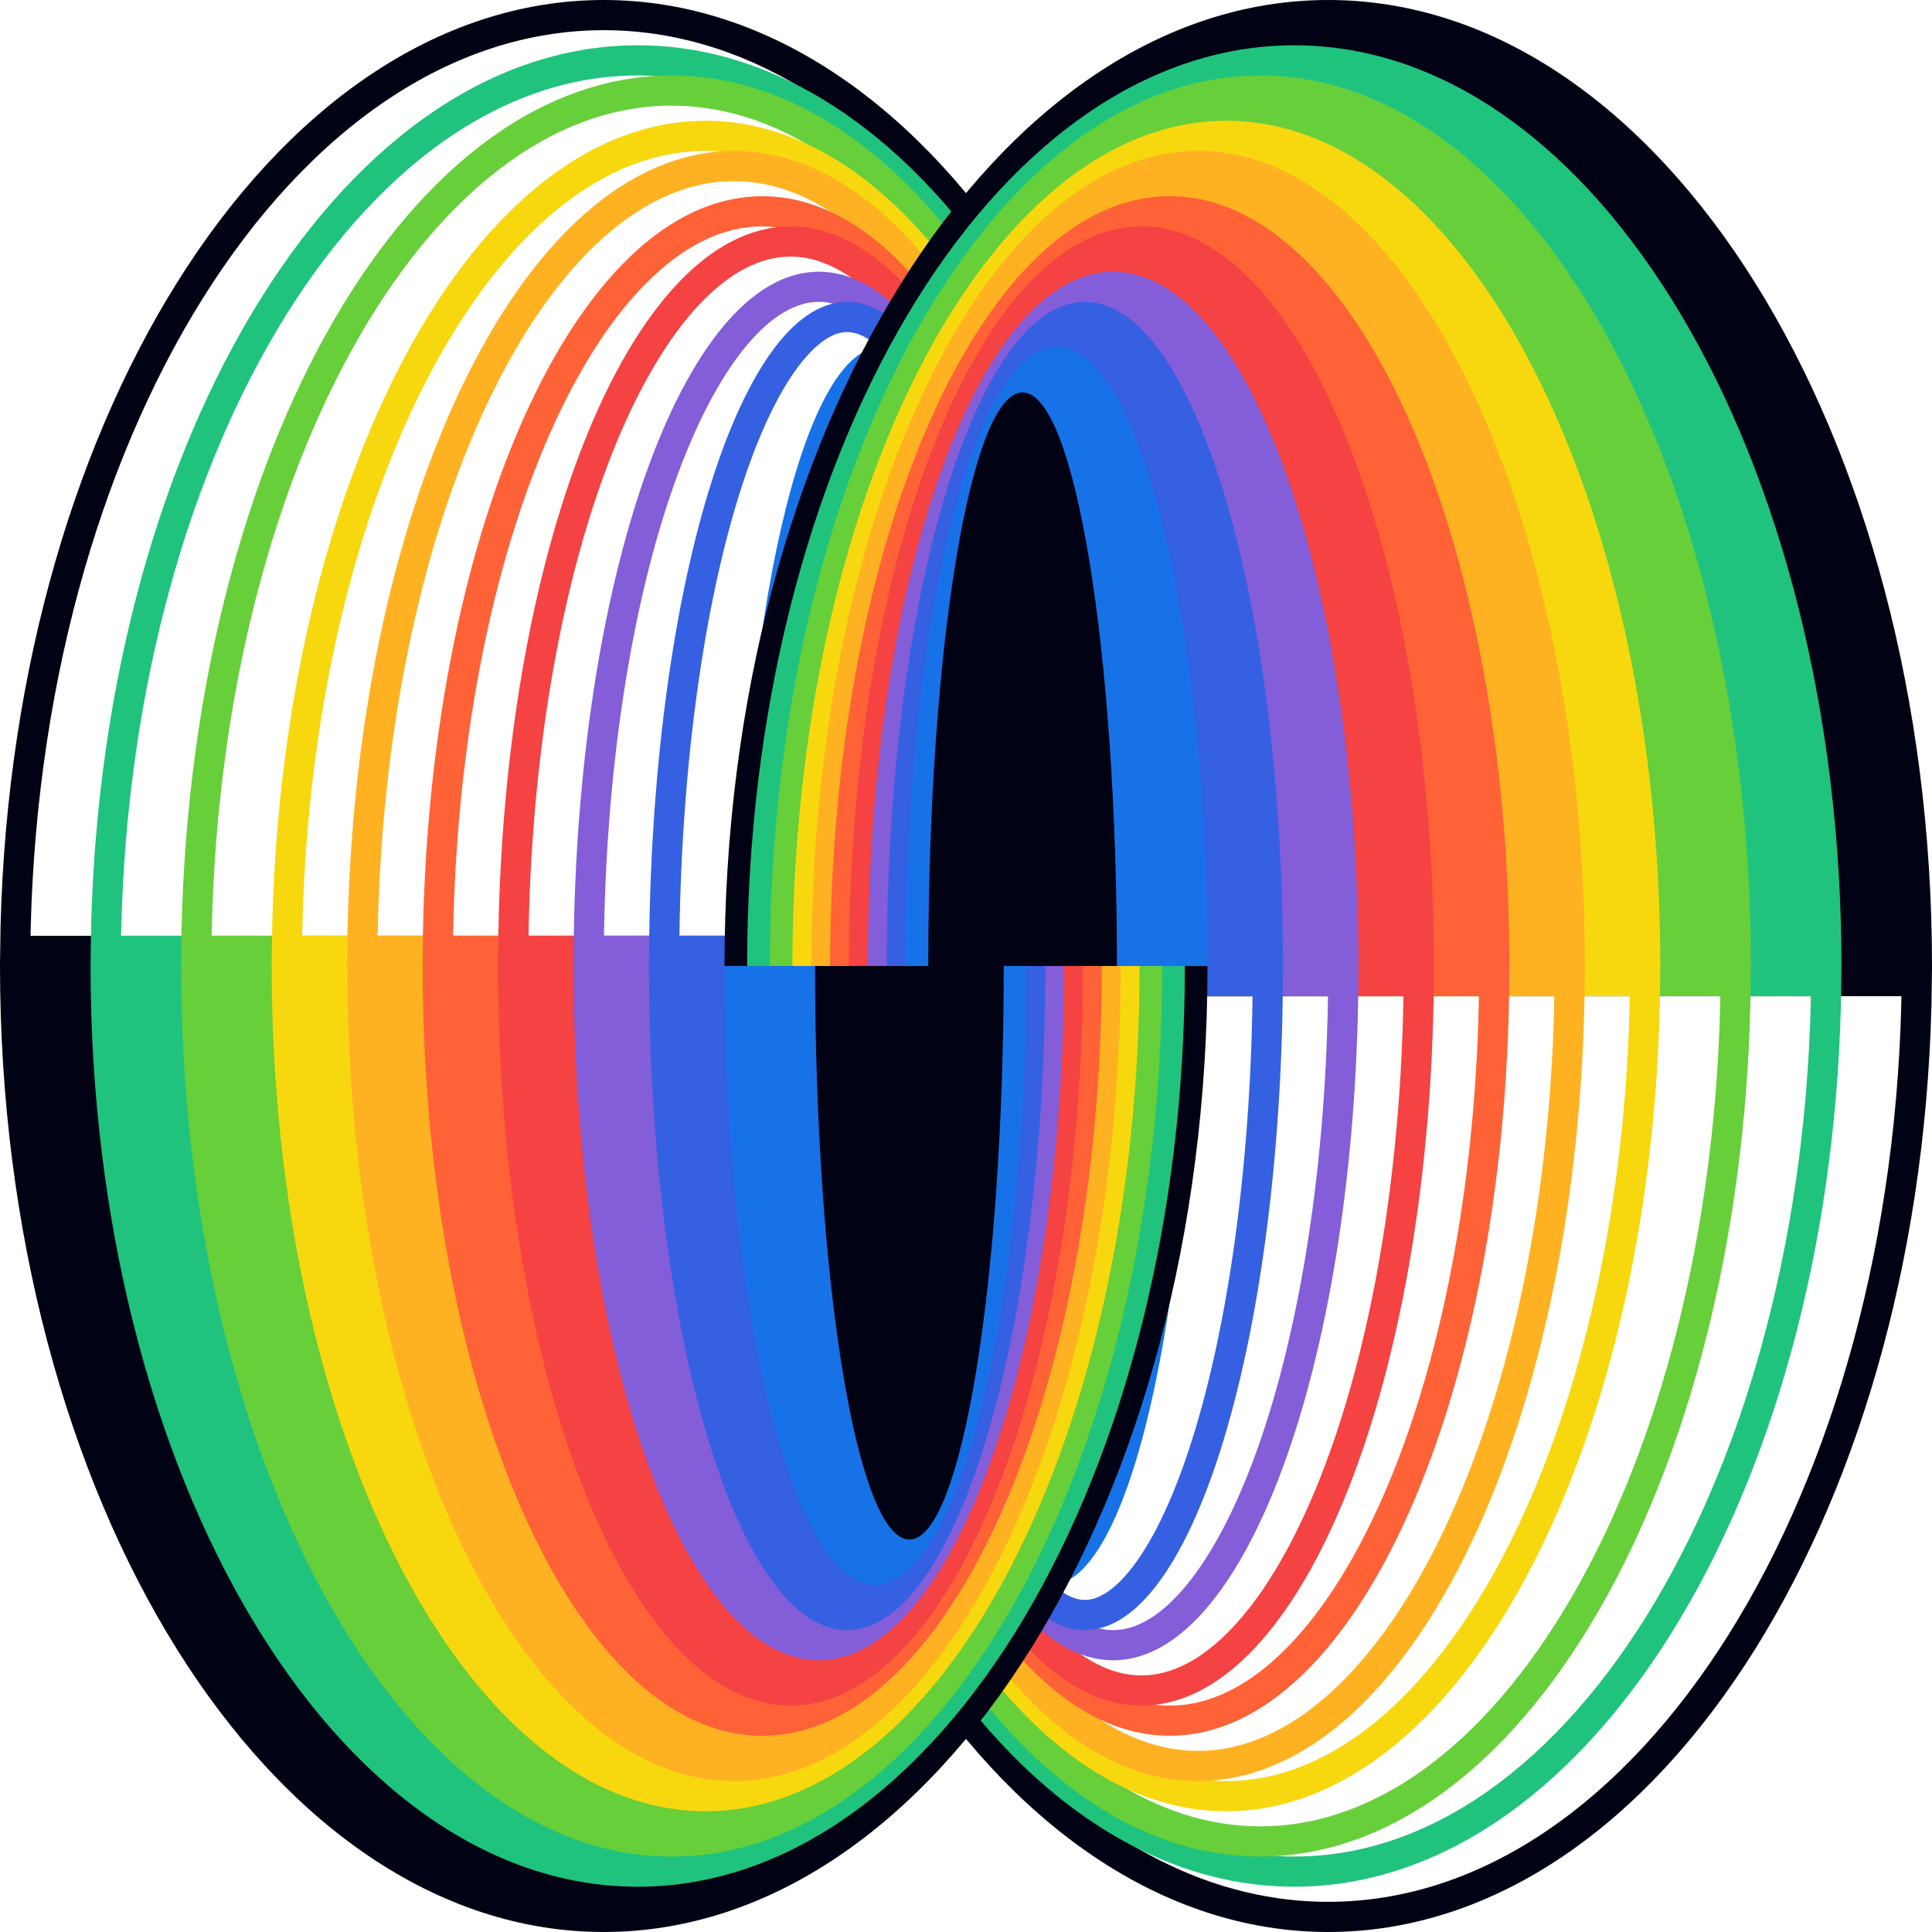 <svg width="128" height="128" viewBox="0 0 128 128" fill="none" xmlns="http://www.w3.org/2000/svg">
<g clip-path="url(#clip0_500_2)">
<path d="M88 127C98.577 127 108.303 120.138 115.437 108.725C122.425 97.543 126.827 82.117 126.992 65H79V64C79 46.485 74.561 30.675 67.436 19.275C60.303 7.862 50.577 1 40 1C29.424 1 19.697 7.861 12.563 19.274C5.575 30.456 1.173 45.883 1.008 63H49V64C49 81.515 53.439 97.325 60.563 108.725C67.697 120.138 77.424 127 88 127Z" stroke="#010214" stroke-width="2"/>
<path d="M85.75 124C95.266 124 104.057 117.503 110.523 106.622C116.847 95.98 120.835 81.297 120.992 65H77.5V64C77.5 47.304 73.476 32.237 67.022 21.378C60.556 10.497 51.766 4 42.25 4C32.734 4 23.942 10.496 17.477 21.377C11.152 32.019 7.165 46.702 7.008 63H50.5V64C50.5 80.696 54.524 95.763 60.977 106.622C67.444 117.503 76.234 124 85.75 124Z" stroke="#1FC37E" stroke-width="2"/>
<path d="M83.5 122C91.942 122 99.8 115.775 105.605 105.236C111.271 94.951 114.848 80.757 114.993 65H76V64C76 47.844 72.39 33.267 66.605 22.764C60.8 12.225 52.942 6 44.5 6C36.058 6 28.2 12.224 22.395 22.763C16.729 33.048 13.152 47.242 13.007 63H52V64C52 80.156 55.61 94.734 61.395 105.236C67.201 115.775 75.058 122 83.5 122Z" stroke="#67CF3A" stroke-width="2"/>
<path d="M81.25 119C88.62 119 95.546 113.159 100.689 103.141C105.694 93.392 108.858 79.939 108.993 65H74.5V64C74.5 48.662 71.306 34.825 66.189 24.859C61.046 14.841 54.12 9 46.75 9C39.38 9 32.454 14.841 27.311 24.858C22.306 34.607 19.142 48.06 19.007 63H53.5V64C53.5 79.338 56.694 93.175 61.81 103.141C66.954 113.159 73.88 119 81.25 119Z" stroke="#F7D80E" stroke-width="2"/>
<path d="M79.375 117C85.841 117 91.994 111.441 96.591 101.755C101.048 92.361 103.868 79.398 103.993 65H73.25V64C73.25 49.203 70.401 35.856 65.841 26.245C61.244 16.559 55.091 11 48.625 11C42.159 11 36.006 16.559 31.409 26.245C26.952 35.639 24.132 48.602 24.007 63H54.75V64C54.75 78.797 57.599 92.144 62.159 101.755C66.756 111.441 72.909 117 79.375 117Z" stroke="#FFB221" stroke-width="2"/>
<path d="M77.5 114C80.279 114 83.003 112.728 85.566 110.271C88.135 107.808 90.493 104.197 92.495 99.658C96.403 90.8 98.879 78.578 98.995 65H72V64C72 50.023 69.499 37.416 65.495 28.342C63.493 23.803 61.134 20.192 58.565 17.73C56.002 15.272 53.279 14 50.5 14C47.721 14 44.997 15.272 42.434 17.73C39.865 20.192 37.507 23.802 35.505 28.341C31.597 37.198 29.121 49.421 29.005 63H56V64C56 77.977 58.502 90.584 62.505 99.658C64.507 104.197 66.866 107.808 69.435 110.271C71.998 112.728 74.722 114 77.5 114Z" stroke="#FF6237" stroke-width="2"/>
<path d="M75.625 112C77.932 112 80.235 110.822 82.436 108.467C84.64 106.11 86.67 102.645 88.395 98.28C91.759 89.774 93.891 78.038 93.995 65H70.75V64C70.75 50.563 68.595 38.443 65.145 29.72C63.42 25.355 61.39 21.89 59.187 19.533C56.985 17.178 54.682 16 52.375 16C50.068 16 47.765 17.178 45.563 19.533C43.36 21.89 41.33 25.354 39.605 29.719C36.241 38.225 34.109 49.962 34.005 63H57.25V64C57.25 77.437 59.405 89.557 62.855 98.28C64.58 102.645 66.61 106.11 68.814 108.467C71.015 110.822 73.318 112 75.625 112Z" stroke="#F54242" stroke-width="2"/>
<path d="M73.75 109C75.581 109 77.463 107.952 79.308 105.744C81.147 103.541 82.849 100.294 84.298 96.193C87.115 88.219 88.903 77.22 88.996 65H69.5V64C69.5 51.38 67.692 39.998 64.798 31.807C63.349 27.706 61.647 24.459 59.808 22.256C57.963 20.048 56.081 19 54.25 19C52.419 19 50.537 20.048 48.692 22.256C46.853 24.459 45.151 27.705 43.702 31.806C40.885 39.78 39.097 50.779 39.004 63H58.5V64C58.5 76.62 60.308 88.002 63.202 96.193C64.651 100.294 66.353 103.541 68.192 105.744C70.037 107.952 71.919 109 73.75 109Z" stroke="#845DD9" stroke-width="2"/>
<path d="M71.875 107C73.2 107 74.665 106.095 76.167 103.966C77.65 101.864 79.025 98.756 80.197 94.827C82.473 87.198 83.918 76.682 83.996 65H68.25V64C68.25 51.919 66.788 41.019 64.447 33.173C63.275 29.244 61.9 26.137 60.417 24.034C58.915 21.905 57.45 21 56.125 21C54.8 21 53.335 21.905 51.833 24.034C50.35 26.137 48.975 29.244 47.803 33.173C45.527 40.802 44.082 51.318 44.004 63H59.75V64C59.75 76.081 61.212 86.981 63.553 94.827C64.725 98.756 66.1 101.864 67.583 103.966C69.085 106.095 70.55 107 71.875 107Z" stroke="#3560E2" stroke-width="2"/>
<path d="M69.625 104.5C70.114 104.5 70.632 104.285 71.181 103.794C71.732 103.3 72.288 102.549 72.834 101.54C73.925 99.523 74.923 96.57 75.767 92.88C77.428 85.615 78.467 75.597 78.497 64.5H67.25V64C67.25 52.704 66.203 42.493 64.517 35.12C63.673 31.43 62.675 28.477 61.584 26.46C61.038 25.451 60.482 24.7 59.931 24.206C59.382 23.715 58.864 23.5 58.375 23.5C57.886 23.5 57.368 23.714 56.819 24.205C56.268 24.699 55.712 25.451 55.166 26.46C54.075 28.477 53.077 31.43 52.233 35.12C50.572 42.384 49.533 52.403 49.503 63.5H60.75V64C60.75 75.296 61.797 85.507 63.483 92.88C64.327 96.57 65.325 99.523 66.416 101.54C66.962 102.549 67.518 103.3 68.069 103.794C68.618 104.285 69.136 104.5 69.625 104.5Z" stroke="#1772E7"/>
<path d="M68.125 101.5C68.398 101.5 68.736 101.348 69.136 100.896C69.533 100.447 69.941 99.755 70.342 98.817C71.143 96.945 71.875 94.205 72.494 90.781C73.712 84.051 74.474 74.774 74.498 64.5H66.25V64C66.25 53.527 65.481 44.058 64.244 37.219C63.625 33.795 62.893 31.055 62.092 29.183C61.691 28.245 61.283 27.553 60.886 27.104C60.486 26.652 60.148 26.5 59.875 26.5C59.602 26.5 59.264 26.652 58.864 27.104C58.467 27.553 58.059 28.244 57.658 29.183C56.857 31.055 56.125 33.795 55.506 37.219C54.288 43.949 53.526 53.226 53.502 63.5H61.75V64C61.75 74.473 62.519 83.942 63.756 90.781C64.375 94.205 65.107 96.945 65.908 98.817C66.309 99.755 66.717 100.447 67.114 100.896C67.514 101.348 67.852 101.5 68.125 101.5Z" stroke="#010214"/>
<path fill-rule="evenodd" clip-rule="evenodd" d="M128 64C128 28.654 110.092 0 88 0C65.909 0 48 28.654 48 64H0C0 99.347 17.908 128 40 128C62.091 128 80 99.346 80 64H128Z" fill="#010214"/>
<path fill-rule="evenodd" clip-rule="evenodd" d="M122 64C122 30.311 105.771 3 85.75 3C65.73 3 49.5 30.311 49.5 64H6C6 97.69 22.229 125 42.25 125C62.27 125 78.5 97.689 78.5 64H122Z" fill="#1FC37E"/>
<path fill-rule="evenodd" clip-rule="evenodd" d="M116 64C116 31.416 101.45 5 83.5 5C65.551 5 51 31.416 51 64H12C12 96.586 26.55 123 44.5 123C62.449 123 77 96.584 77 64H116Z" fill="#67CF3A"/>
<path fill-rule="evenodd" clip-rule="evenodd" d="M110 64C110 33.072 97.129 8 81.25 8C65.372 8 52.5 33.072 52.5 64H18C18 94.929 30.872 120 46.75 120C62.628 120 75.5 94.927 75.5 64H110Z" fill="#F7D80E"/>
<path fill-rule="evenodd" clip-rule="evenodd" d="M105 64C105 34.177 93.528 10 79.375 10C65.223 10 53.75 34.177 53.75 64H23C23 93.824 34.472 118 48.625 118C62.777 118 74.25 93.823 74.25 64H105Z" fill="#FFB221"/>
<path fill-rule="evenodd" clip-rule="evenodd" d="M100 64C100 35.834 89.927 13 77.5 13C65.074 13 55 35.834 55 64H28C28 92.167 38.073 115 50.5 115C62.926 115 73 92.166 73 64H100Z" fill="#FF6237"/>
<path fill-rule="evenodd" clip-rule="evenodd" d="M95 64C95 36.938 86.326 15 75.625 15C64.924 15 56.25 36.938 56.25 64H33C33 91.063 41.674 113 52.375 113C63.075 113 71.75 91.062 71.75 64H95Z" fill="#F54242"/>
<path fill-rule="evenodd" clip-rule="evenodd" d="M90 64C90 38.595 82.725 18 73.75 18C64.775 18 57.5 38.595 57.5 64H38C38 89.406 45.275 110 54.25 110C63.225 110 70.5 89.405 70.5 64H90Z" fill="#845DD9"/>
<path fill-rule="evenodd" clip-rule="evenodd" d="M85 64C85 39.7 79.124 20 71.875 20C64.626 20 58.75 39.7 58.75 64H43C43 88.301 48.876 108 56.125 108C63.374 108 69.25 88.3 69.25 64H85Z" fill="#3560E2"/>
<path fill-rule="evenodd" clip-rule="evenodd" d="M80 64C80 41.357 75.523 23 70 23C64.477 23 60 41.357 60 64H48C48 86.644 52.477 105 58 105C63.523 105 68 86.643 68 64H80Z" fill="#1772E7"/>
<path fill-rule="evenodd" clip-rule="evenodd" d="M74 64C74 43.014 71.202 26 67.75 26C64.298 26 61.5 43.014 61.5 64H54C54 84.987 56.798 102 60.25 102C63.702 102 66.5 84.987 66.5 64H74Z" fill="#010214"/>
</g>
<defs>
<clipPath id="clip0_500_2">
<rect width="128" height="128" fill="white"/>
</clipPath>
</defs>
</svg>
